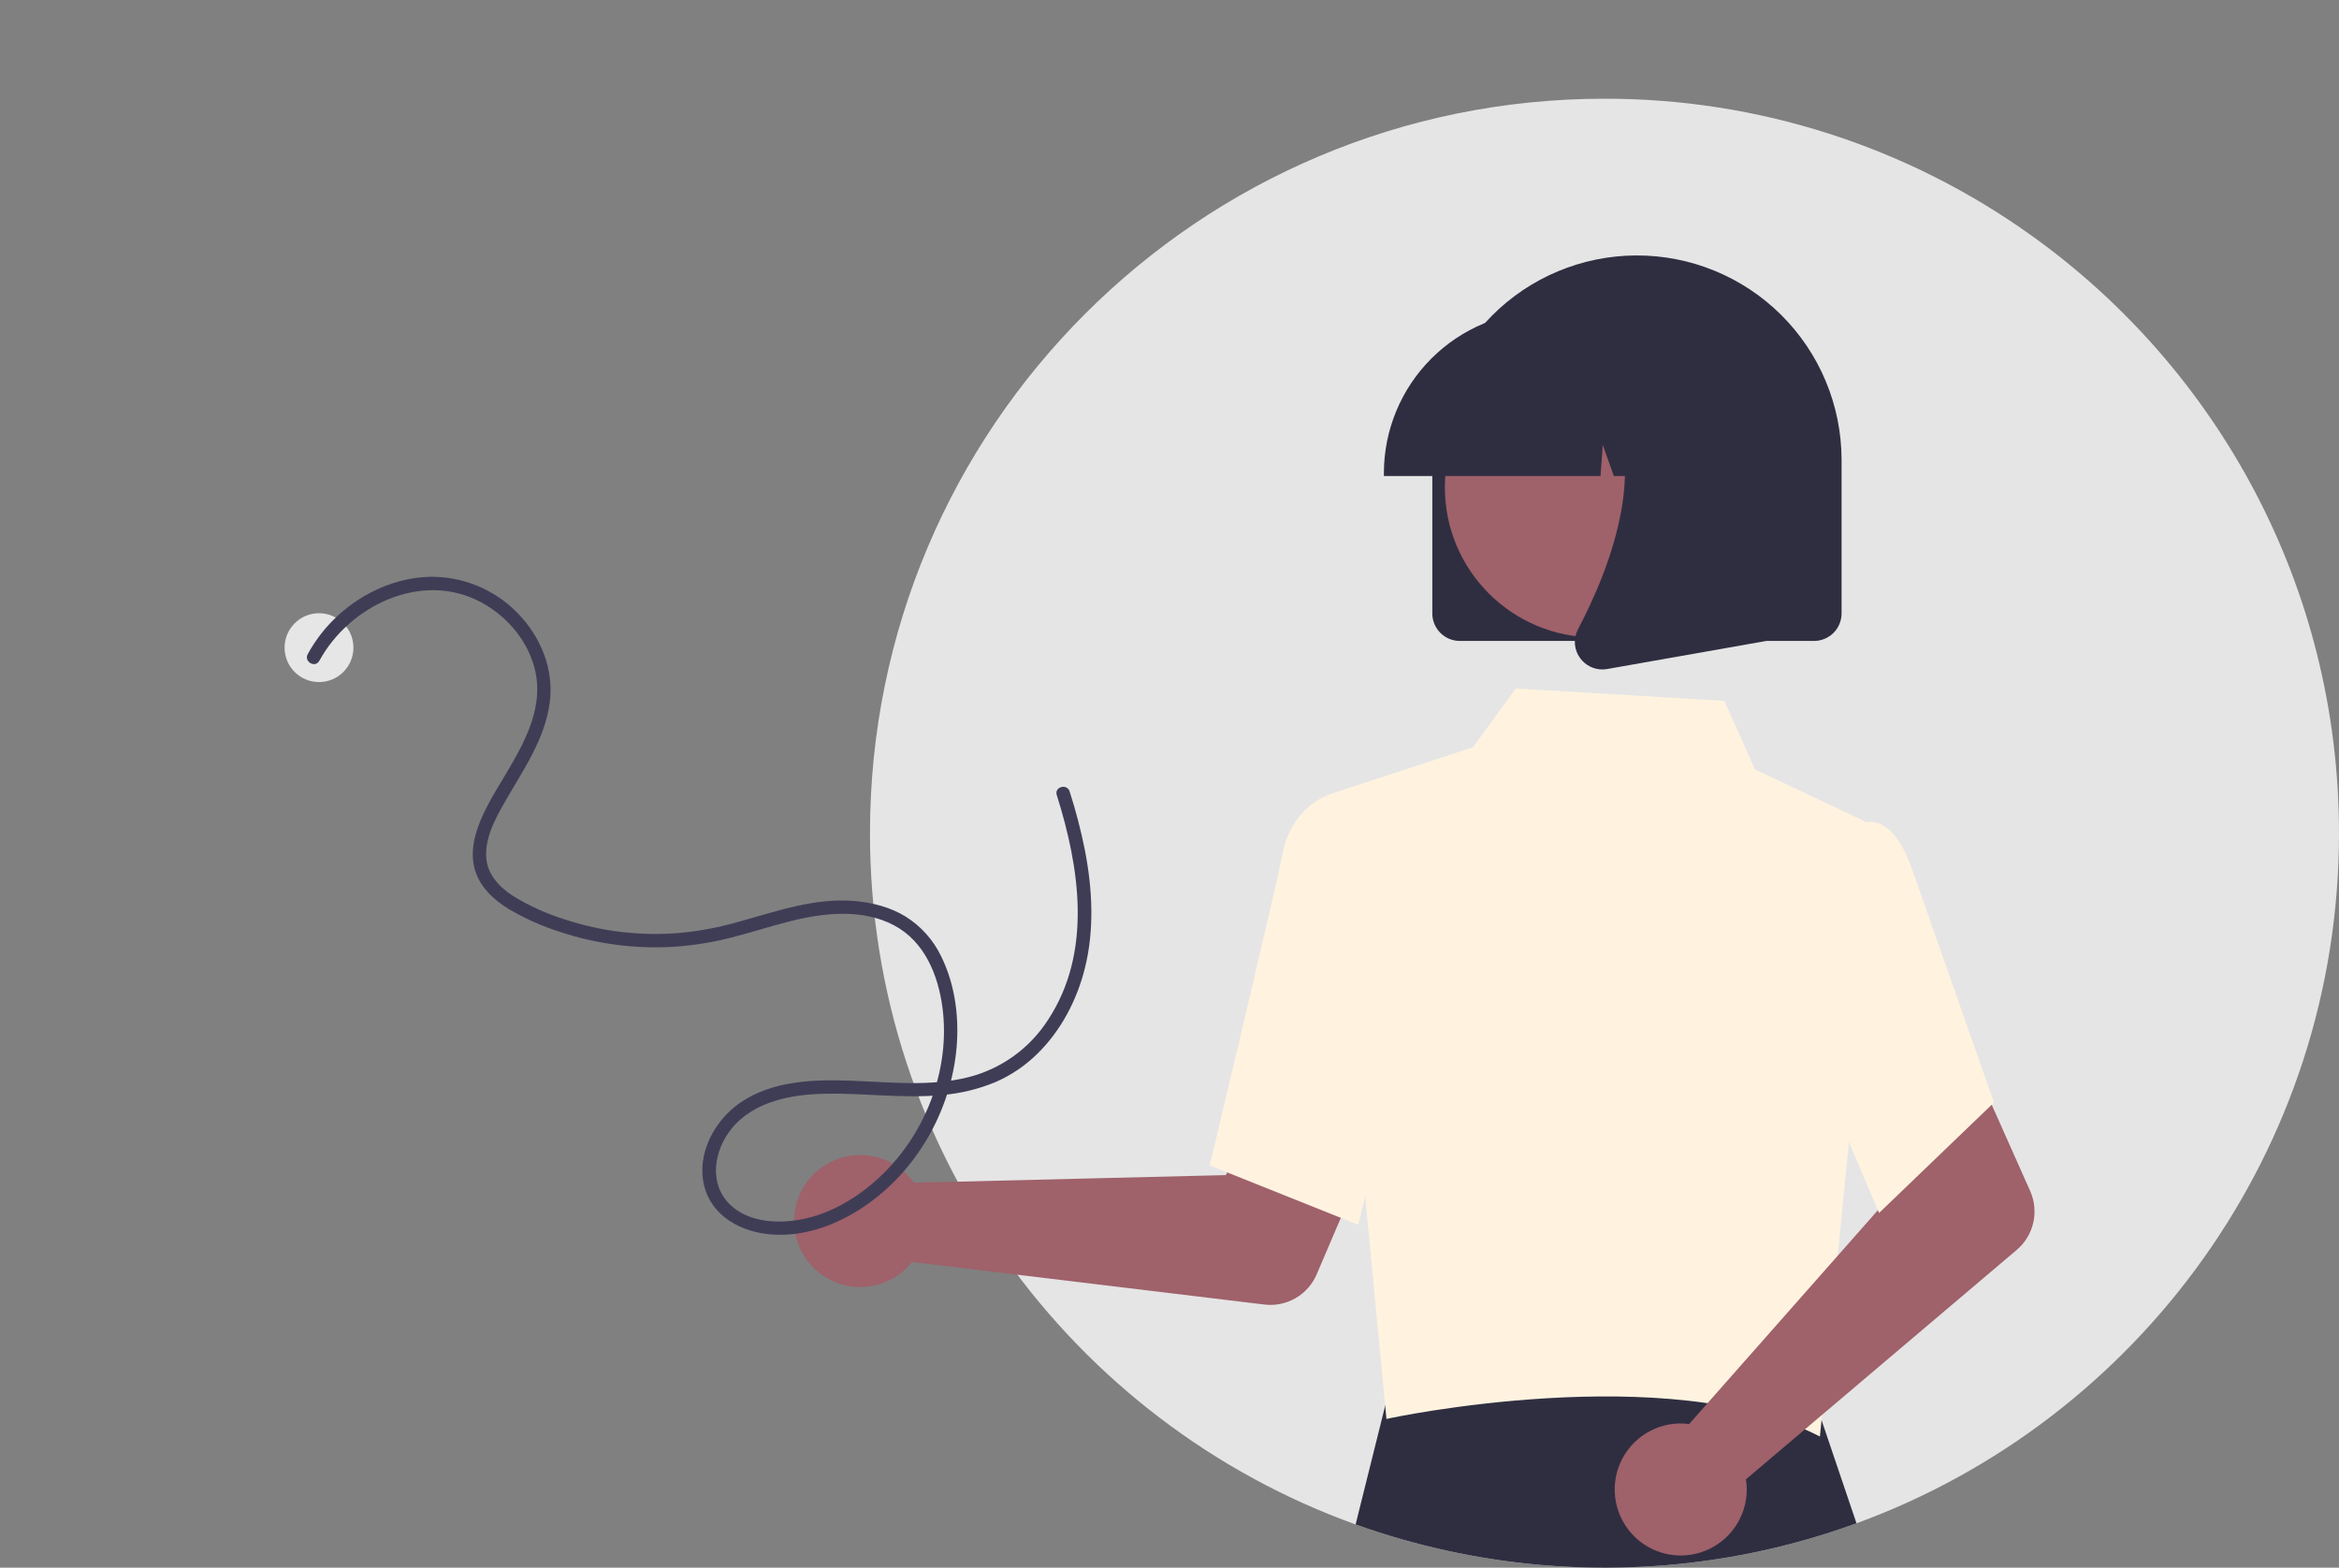 <svg width="740" height="496" viewBox="0 0 740 496" fill="none" xmlns="http://www.w3.org/2000/svg">
<rect x="0" y="0" width="740" height="496" fill="#808080" stroke="none"/>
<g clip-path="url(#clip0_28_191)">
<path d="M740 263.616C740 363.942 676.412 449.424 587.347 481.951C573.798 486.909 559.812 490.58 545.575 492.915C506.406 499.339 466.248 495.692 428.878 482.317C339.249 450.058 275.196 364.288 275.239 263.567C275.239 135.277 379.282 31.233 507.619 31.233C556.122 31.162 603.421 46.336 642.83 74.611C701.664 116.764 740 185.711 740 263.616Z" fill="#E5E5E5"/>
<path d="M587.347 481.951C573.798 486.909 559.812 490.58 545.575 492.916C506.406 499.34 466.248 495.693 428.878 482.318L439.609 439.256L440.257 436.672L462.157 436.756L572.179 437.151L573.587 441.313L587.347 481.951Z" fill="#2F2E41"/>
<path d="M100.928 215.799C106.943 215.799 111.819 210.923 111.819 204.907C111.819 198.892 106.943 194.016 100.928 194.016C94.913 194.016 90.036 198.892 90.036 204.907C90.036 210.923 94.913 215.799 100.928 215.799Z" fill="#E6E6E6"/>
<path d="M287.032 371.667C287.799 372.455 288.503 373.303 289.138 374.202L387.8 371.788L399.31 350.755L433.322 363.977L416.563 403.191C415.209 406.359 412.864 409.002 409.88 410.724C406.896 412.446 403.435 413.154 400.014 412.741L288.542 399.274C285.913 402.603 282.332 405.053 278.277 406.297C274.221 407.541 269.883 407.521 265.839 406.24C261.795 404.958 258.237 402.476 255.639 399.123C253.04 395.77 251.524 391.705 251.291 387.469C251.059 383.234 252.122 379.028 254.339 375.411C256.555 371.794 259.82 368.937 263.7 367.221C267.579 365.505 271.889 365.011 276.056 365.804C280.224 366.598 284.051 368.641 287.028 371.662L287.032 371.667Z" fill="#9F616A"/>
<path d="M419.827 251.566L465.999 236.434L479.56 217.835L545.554 221.741L555.243 243.444L590.432 260.072L585.024 360.507L575.772 454.501C528.199 429.866 439.415 448.647 438.637 448.953L419.827 251.566Z" fill="#FFF3E0"/>
<path d="M429.697 387.51L382.732 368.72L382.932 367.884C383.134 367.039 403.123 283.51 405.777 270.086C408.541 256.102 418.643 252.235 419.072 252.078L419.385 251.962L437.971 257.62L446.134 321.758L429.697 387.51Z" fill="#FFF3E0"/>
<path d="M531.103 450.369C532.204 450.343 533.305 450.403 534.397 450.55L599.708 376.559L592.111 353.824L624.932 337.873L642.293 376.824C643.696 379.97 644.04 383.487 643.274 386.846C642.508 390.205 640.673 393.224 638.044 395.452L552.38 468.035C553.033 472.226 552.394 476.517 550.549 480.337C548.703 484.156 545.739 487.323 542.049 489.417C538.36 491.511 534.121 492.431 529.895 492.057C525.67 491.683 521.659 490.031 518.395 487.321C515.132 484.611 512.77 480.972 511.625 476.887C510.48 472.803 510.606 468.467 511.985 464.455C513.365 460.444 515.933 456.947 519.348 454.431C522.763 451.915 526.863 450.498 531.103 450.369V450.369Z" fill="#9F616A"/>
<path d="M594.495 383.762L567.25 319.676L577.877 275.037L589.326 260.572C590.164 260.214 591.068 260.033 591.98 260.041C592.892 260.05 593.792 260.247 594.624 260.621C598.849 262.321 602.441 267.53 605.311 276.102L630.844 348.831L594.495 383.762Z" fill="#FFF3E0"/>
<path d="M453.144 194.089V145.774C453.116 137.272 454.763 128.848 457.99 120.982C461.218 113.116 465.963 105.964 471.955 99.932C477.947 93.9 485.068 89.108 492.912 85.828C500.756 82.548 509.169 80.846 517.671 80.818C526.173 80.79 534.597 82.436 542.462 85.664C550.328 88.891 557.481 93.637 563.512 99.629C569.544 105.62 574.337 112.742 577.616 120.586C580.896 128.43 582.598 136.843 582.626 145.345C582.627 145.488 582.627 145.631 582.626 145.774V194.089C582.624 196.394 581.707 198.605 580.076 200.235C578.446 201.866 576.235 202.783 573.93 202.785H461.841C459.535 202.783 457.325 201.866 455.694 200.235C454.064 198.605 453.147 196.394 453.144 194.089V194.089Z" fill="#2F2E41"/>
<path d="M504.581 201.66C530.796 201.66 552.047 180.408 552.047 154.194C552.047 127.979 530.796 106.728 504.581 106.728C478.367 106.728 457.116 127.979 457.116 154.194C457.116 180.408 478.367 201.66 504.581 201.66Z" fill="#9F616A"/>
<path d="M437.828 149.639C437.844 136.061 443.244 123.043 452.845 113.442C462.446 103.841 475.464 98.441 489.042 98.425H498.705C512.283 98.441 525.3 103.841 534.901 113.442C544.502 123.044 549.902 136.061 549.918 149.639V150.605H529.496L522.531 131.099L521.138 150.605H510.585L507.072 140.765L506.367 150.605H437.828V149.639Z" fill="#2F2E41"/>
<path d="M499.911 208.219C498.952 206.92 498.379 205.378 498.259 203.768C498.138 202.159 498.475 200.548 499.23 199.122C509.469 179.645 523.806 143.656 504.777 121.462L503.412 119.869H558.659V202.815L508.471 211.671C507.963 211.761 507.449 211.806 506.933 211.807C505.563 211.807 504.212 211.482 502.992 210.858C501.772 210.235 500.717 209.331 499.914 208.221L499.911 208.219Z" fill="#2F2E41"/>
<path d="M101.022 209.083C110.563 191.597 133.421 180.523 152.119 190.505C160.536 194.997 167.226 202.943 169.35 212.335C171.815 223.245 166.621 233.648 161.26 242.813C158.351 247.789 155.162 252.662 152.754 257.91C150.26 263.344 148.478 269.625 150.355 275.537C152.045 280.862 156.283 284.736 160.924 287.583C166.045 290.606 171.493 293.04 177.163 294.836C188.833 298.718 201.144 300.31 213.418 299.527C219.518 299.113 225.567 298.135 231.487 296.606C237.785 295 243.964 292.965 250.273 291.395C260.804 288.779 272.813 287.478 282.8 292.733C292.502 297.84 296.844 308.52 298.187 318.911C300.667 338.097 293.059 358.007 279.324 371.443C272.735 377.89 264.442 383.215 255.41 385.394C247.53 387.295 237.411 387.174 231.139 381.282C224.141 374.707 225.787 364.164 231.346 357.227C238.44 348.376 250.459 346.25 261.185 346.035C273.385 345.79 285.575 347.606 297.768 346.477C303.72 346.014 309.56 344.605 315.069 342.304C319.911 340.174 324.329 337.185 328.107 333.481C335.634 326.167 340.712 316.424 343.236 306.294C346.276 294.111 345.613 281.307 343.254 269.071C341.996 262.761 340.377 256.529 338.403 250.405C337.589 247.82 333.508 248.926 334.329 251.528C341.596 274.572 345.648 301.218 331.607 322.613C325.797 331.687 316.745 338.202 306.297 340.833C294.145 343.853 281.393 342.36 269.039 341.911C257.292 341.483 244.393 341.945 234.323 348.787C226.062 354.398 220.284 365.073 222.781 375.15C225.189 384.867 234.528 389.797 243.868 390.556C253.668 391.354 263.312 388.065 271.542 382.922C288.663 372.223 300.047 353.407 302.429 333.458C303.671 323.063 302.408 311.867 297.694 302.432C295.21 297.324 291.344 293.016 286.535 289.995C281.739 287.055 276.2 285.608 270.637 285.096C257.998 283.932 245.855 288.271 233.866 291.591C227.741 293.368 221.463 294.566 215.115 295.17C208.953 295.681 202.756 295.58 196.614 294.869C190.52 294.15 184.514 292.817 178.688 290.89C172.979 289.125 167.512 286.654 162.416 283.533C157.92 280.658 154.031 276.54 153.81 270.928C153.57 264.843 156.638 259.151 159.556 254.021C165.321 243.887 172.443 233.975 173.946 222.112C175.263 211.734 171.087 201.506 163.876 194.104C160.262 190.347 155.912 187.377 151.097 185.379C146.282 183.381 141.106 182.4 135.894 182.495C125.195 182.801 114.952 187.454 107.082 194.599C103.18 198.146 99.895 202.318 97.365 206.944C96.061 209.332 99.708 211.466 101.013 209.076L101.022 209.083Z" fill="#3F3D56"/>
</g>
<defs>
<clipPath id="clip0_28_191">
<rect width="740" height="496" fill="white"/>
</clipPath>
</defs>
</svg>

